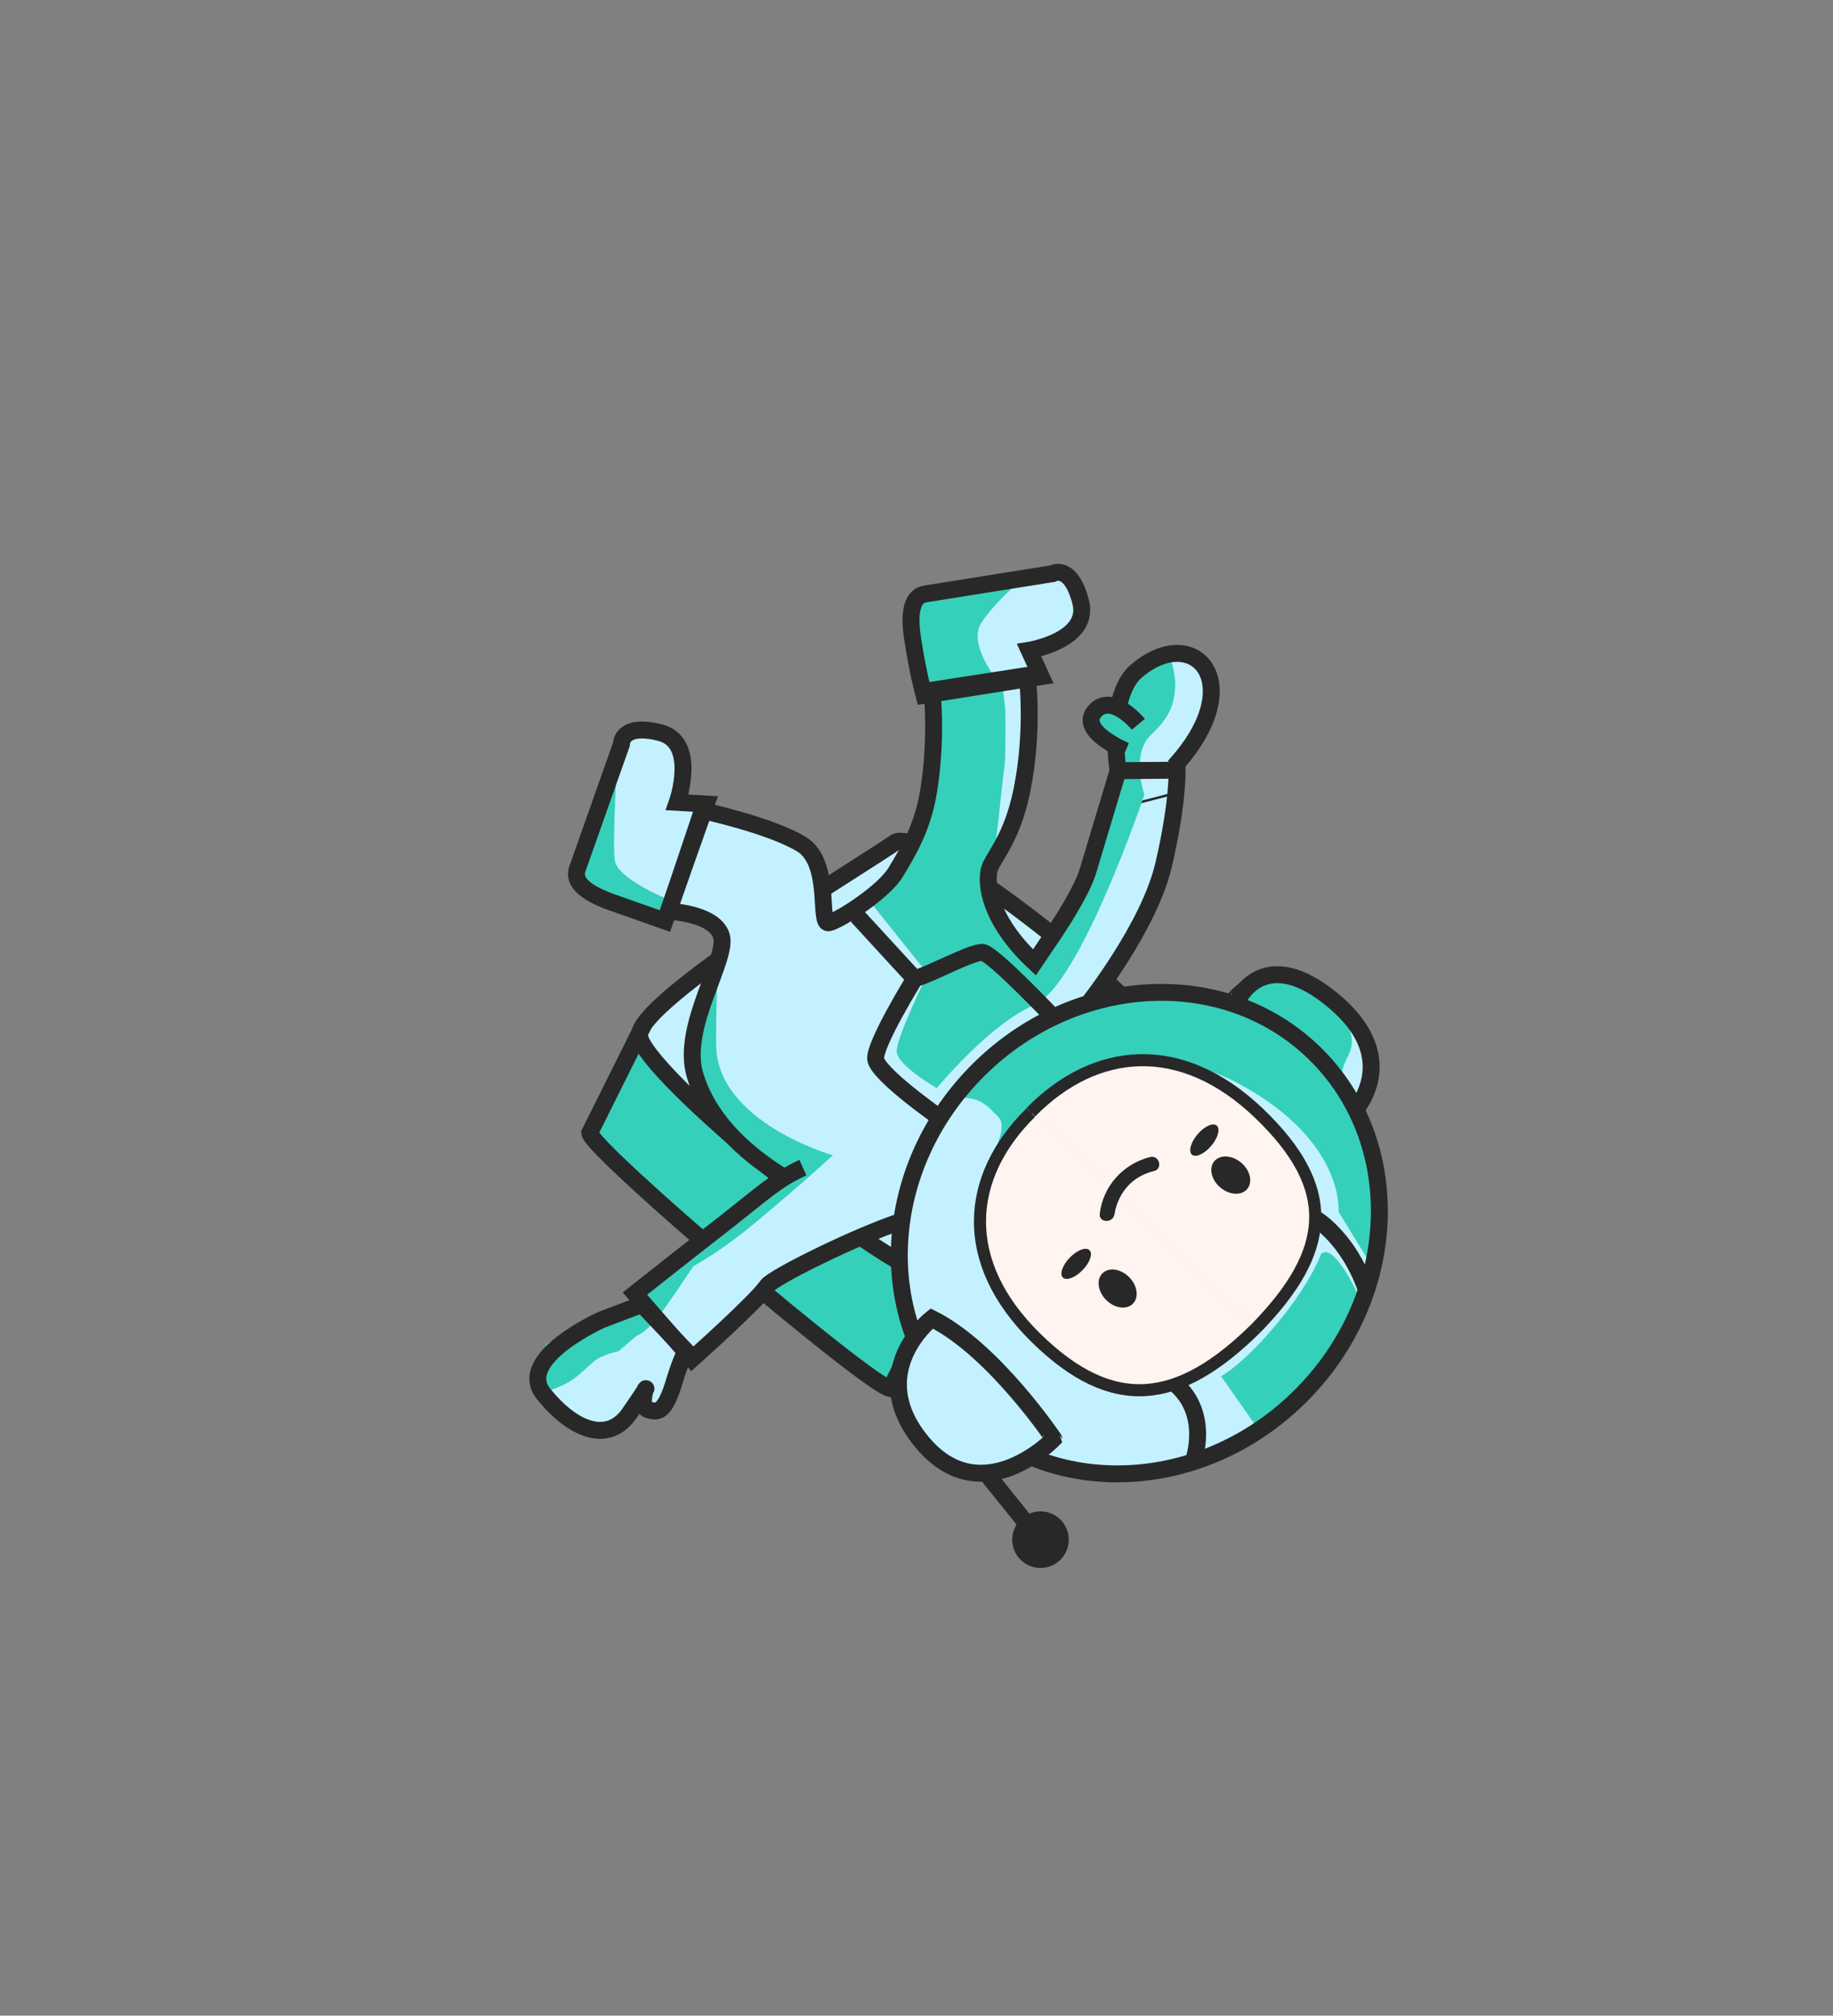 <?xml version="1.0" encoding="utf-8"?>
<!-- Generator: Adobe Illustrator 22.1.0, SVG Export Plug-In . SVG Version: 6.00 Build 0)  -->
<svg version="1.1" id="Calque_1" xmlns="http://www.w3.org/2000/svg" xmlns:xlink="http://www.w3.org/1999/xlink" x="0px" y="0px"
	 viewBox="0 0 758.4 833.8" style="enable-background:new 0 0 758.4 833.8;" xml:space="preserve">
<rect x="0" y="0" width="758.4" height="833.8" fill="#808080" stroke="none"/>
<style type="text/css">
	.st0{fill:#35D0BA;stroke:#282828;stroke-miterlimit:10;}
	.st1{fill:#C3F1FF;stroke:#282828;stroke-width:7;stroke-miterlimit:10;}
	.st2{fill:none;stroke:#282828;stroke-width:7;stroke-miterlimit:10;}
	.st3{fill:#C3F1FF;stroke:#282828;stroke-miterlimit:10;}
	.st4{fill:#35D0BA;}
	.st5{fill:#FFF4F0;stroke:#282828;stroke-miterlimit:10;}
	.st6{fill:none;stroke:#282828;stroke-width:5;stroke-miterlimit:10;}
	.st7{fill:#282828;}
	.st8{fill:none;stroke:#282828;stroke-miterlimit:10;}
	.st9{fill:none;stroke:#282828;stroke-width:2;stroke-miterlimit:10;}
	.st10{fill:#C3F1FF;}
</style>
<path class="st0" d="M266.3,423.9L244,468.6c0.9,7.3,116.1,105.1,124.4,105.8l22.3-44.8"/>
<path class="st0" d="M368.4,574.4c12.1,3.1,100.5-69.9,100.5-69.9l22.3-44.8l-108.3,68.5"/>
<path class="st1" d="M390.7,529.6c0,0,100.7-50.3,102.4-76.5s-111-112.8-122.8-104.6c-11.7,8.3-105.8,65-105.7,79.7
	C264.7,442.9,370.6,530.1,390.7,529.6z"/>
<path class="st2" d="M266.3,423.9L244,468.6c0.9,7.3,116.1,105.1,124.4,105.8l22.3-44.8"/>
<path class="st2" d="M491.2,459.7l-22.3,44.8c0,0-88.4,73-100.5,69.9"/>
<path class="st3" d="M274.5,381.6l17.1-48.4l-12-0.7c0,0,8.8-25-7.3-28.9c-16.1-4-15.8,4.9-15.8,4.9c-3.9,10.9-16.5,46.8-18.2,51.5
	s1.9,9.5,14.4,13.9C265.1,378.3,274.5,381.6,274.5,381.6z"/>
<path class="st4" d="M274.7,371.3c0,0-19.1-8-20.3-15.2c-1.2-7.2,1.1-43.9,1.1-43.9s-23.6,46.8-17.2,52s36.8,16.8,36.8,16.8
	L274.7,371.3z"/>
<path class="st3" d="M382.4,289.7l49.9-11.8l-5.9-10.5c0,0,25.8-6.1,20.4-21.8c-5.4-15.7-12.7-10.6-12.7-10.6
	c-11.3,2.7-48.3,11.4-53.1,12.5c-4.8,1.1-6.9,6.7-3.9,19.6C380.2,280,382.4,289.7,382.4,289.7z"/>
<path class="st4" d="M412.6,281.4c0,0-12.4-15.1-6.5-23.9c5.8-8.8,17.3-18.3,17.3-18.3s-43.4,2.2-44.9,9.6
	c-1.5,7.4,5.7,40.5,5.7,40.5L412.6,281.4z"/>
<path class="st3" d="M297.8,508.5c5.5-9.7,25.1-22.4,25.1-22.4c-15.5-9.8-30.2-23.4-35.4-41.6c-5.8-20.1,14.2-48.4,10.9-57.6
	c-3.3-9.2-21.8-9.9-21.8-9.9l14.1-41.6c0,0,28.2,6.1,41,13.9s6.7,33.7,11.4,32.5c4.7-1.2,22.7-13,27.6-20.9
	c5.8-9.5,11.4-19.3,13.7-34.1c3.5-22,1.3-41.2,1.3-41.2l39.4-6.1c0,0,2.9,22.1-2.1,47.1c-4.3,21.6-12.7,28.5-13.7,33.7
	c-1.6,8,2.3,22.6,18.8,37.9l5-7.4c0,0,14.1-20,17.2-30.6c3.1-10.6,12.4-41.3,12.4-41.3l24.4-0.2c0,0,0.4,13-5.5,38.9
	c-6,25.8-31.1,57.5-31.1,57.5l-68.3,88c0,0-48.5,18.9-53.6,21.7c-17.9,9.7-53.7,46.2-53.7,46.2l-18.3-28.4L297.8,508.5z"/>
<path class="st4" d="M278.6,528.1c0,0,14.5-6.2,33.4-21.9c19-15.8,32.6-28.3,32.6-28.3s-48.2-13.7-48.3-45.8
	c-0.1-32.2,2-45.1,2-45.1l-12,50.1c0,0,2.1,21,15.5,32.4c13.4,11.5,19.4,17.8,19.4,17.8S297.6,506.1,278.6,528.1z"/>
<path class="st3" d="M483.6,328.8c0,0,8.4-20.6,12.9-30.8c4.6-10.2,4.1-25.9-1.6-25.5c-5.6,0.4-20-6.7-26,6.4
	c-6.1,13.1-3.1,54.5-3.1,54.5L483.6,328.8z"/>
<path class="st4" d="M387.6,450.1c0,0,21.7-26.4,40.5-34.5s45.4-86.9,45.4-86.9s-5.9-16.6,2.8-24.8s9.5-13.7,9.9-19.7
	c0.4-6-2.5-13.7-2.5-13.7s-12.6,1.2-18.6,14.5s-6.8,6.6-6.8,6.6s-9.2,0.9-6.8,6.1c2.5,5.2,15.4,11.6,8.9,28.5s-10.8,51-28.7,66.5
	c-3.9,7.6-6.6,2.4-6.6,2.4s-18.6-16.3-15.9-28.4c2.7-12.1,5.4-43.4,6.3-48.8c0.6-3.5,0.5-14.7,0.5-22.1c0-4.1-1.6-14.8-1.6-14.8
	l-27,9.8c0,0-1.1,54.2-14.4,70.6C359.5,378,360,373,360,373l23.8,29.8c0,0-12.9,26.3-12.8,32.1C371.2,440.8,387.6,450.1,387.6,450.1
	z"/>
<path class="st3" d="M559.6,460.6c0,0,23.9-22.2-5.7-46.3c-29.6-24.1-45.2-3.1-45.2-3.1"/>
<ellipse transform="matrix(0.696 -0.718 0.718 0.696 -222.587 492.913)" class="st3" cx="470.8" cy="509.3" rx="104.1" ry="94.8"/>
<path class="st4" d="M562.4,536.7c0,0-10.2-23-15.8-18c-0.8,2.5-6.4,15.1-19.9,30.8c-13.5,15.7-21.5,19.8-21.5,19.8l15.1,21.5
	C520.2,590.7,554.1,562.1,562.4,536.7z"/>
<path class="st4" d="M411.5,475.9c0,0,5.4-10.1,1.5-13.9s-8.4-10.9-22.4-6.4c32-27.5,54.1-47,90.2-44.8s32.2,4.4,32.2,4.4
	s6.6-13.1,19.6-8.8c13.1,4.3,32.3,16.8,25.2,30.3c-7.1,13.5,0.6,19.1,0.6,19.1s18.1,35.9,8.3,59.7c-2.3,7.5,0.4,7.4,0.4,7.4
	l-13.3-21.7c0,0,2.8-29.3-41.4-53S433.9,457.6,411.5,475.9z"/>
<path class="st2" d="M275.1,381l17.1-48.4l-12-0.7c0,0,8.8-25-7.3-28.9c-16.1-4-15.8,4.9-15.8,4.9c-3.9,10.9-16.5,46.8-18.2,51.5
	c-1.7,4.7,1.9,9.5,14.4,13.9C265.7,377.7,275.1,381,275.1,381z"/>
<path class="st2" d="M382.3,287.6l48.5-7.7l-5-10.9c0,0,25.5-4.1,21.3-20.1s-11.6-11.6-11.6-11.6c-11.2,1.8-47.9,7.6-52.7,8.4
	c-4.8,0.8-7.2,6.2-5.1,19.2C379.7,278,382.3,287.6,382.3,287.6z"/>
<ellipse transform="matrix(0.696 -0.718 0.718 0.696 -222.945 493.529)" class="st2" cx="471.4" cy="510.1" rx="103.9" ry="94.8"/>
<g>
	<g>
		<path class="st5" d="M519.7,549.1c31.5-32.1,33.9-58.2,1.7-89.1s-68-27.5-94.7-0.2"/>
		<path class="st5" d="M519.7,549.1c-32,31.6-59.4,35.4-91.2,4.2c-31.9-31.3-29-66.7-1.8-93.5"/>
	</g>
</g>
<g>
	<g>
		<path class="st6" d="M519.6,549.5c31.3-32,33.7-57.9,1.4-88.9s-67.9-27.6-94.5-0.5"/>
		<path class="st6" d="M519.6,549.5c-31.9,31.5-59.1,35.2-91,3.9c-31.9-31.3-29.1-66.6-2.1-93.2"/>
	</g>
</g>
<path class="st2" d="M559.6,460.5c0,0,21.6-21.6-7.5-46.2s-39.9-0.7-39.9-0.7"/>
<ellipse transform="matrix(0.696 -0.718 0.718 0.696 -240.031 478.666)" class="st7" cx="445.3" cy="522.8" rx="7.9" ry="3.7"/>
<ellipse transform="matrix(0.648 -0.762 0.762 0.648 -183.829 545.58)" class="st7" cx="498.1" cy="471.6" rx="7.9" ry="3.7"/>
<path class="st8" d="M396.9,621.2"/>
<line class="st2" x1="423.9" y1="629.2" x2="399.7" y2="599.1"/>
<circle class="st7" cx="430.5" cy="636.9" r="11.7"/>
<path class="st9" d="M387.3,323.5"/>
<path class="st10" d="M722,355.3"/>
<g>
	<g>
		<path class="st7" d="M461.1,502.2c-0.1,0.9,0.3-1.2,0.4-1.9c0.5-1.8,1.1-3.5,2-5.2c3-5.7,7.9-9.2,14-10.7c3.7-0.9,2.2-6.7-1.6-5.8
			c-11.2,2.8-19.6,12.1-20.9,23.6C454.7,506,460.7,506,461.1,502.2L461.1,502.2z"/>
	</g>
</g>
<path class="st2" d="M493.7,604.6c0,0,7.3-19.5-7.4-32.1"/>
<path class="st1" d="M385.5,545.4c0,0-28.3,22.2-3.8,51.4c24.6,29.3,54.3-1.6,54.3-1.6S411.1,558.1,385.5,545.4z"/>
<path class="st2" d="M544.4,504.2c0,0,13.4,7.8,20.9,29.2"/>
<path class="st2" d="M450.4,415c0,0,25.2-31.7,31.1-57.5c6-25.8,5.5-38.9,5.5-38.9l-24.4,0.2c0,0-9.2,30.7-12.4,41.3
	c-3.1,10.6-17.2,30.6-17.2,30.6l-5,7.4c-16.5-15.3-20.4-29.9-18.8-37.9c1-5.2,9.4-12.1,13.7-33.7c5-25,2.1-47.1,2.1-47.1l-39.4,6.1
	c0,0,2.2,19.2-1.3,41.2c-2.3,14.8-7.9,24.5-13.7,34.1c-4.8,8-22.8,19.7-27.6,20.9c-4.7,1.2,1.4-24.7-11.4-32.5s-41-13.9-41-13.9
	L276.6,377c0,0,18.6,0.6,21.8,9.9c3.3,9.2-16.8,37.5-10.9,57.6c5.3,18.1,19.9,31.8,35.4,41.6"/>
<path class="st2" d="M353.4,468.1"/>
<path class="st2" d="M462.9,291.9c1.2-5.7,3.4-11,7.4-14.4c23.9-20.3,47.1,5.2,15.5,39.6"/>
<path class="st2" d="M462.6,318.8c0,0-0.7-4.3-0.9-10.2"/>
<path class="st2" d="M465.7,310.6c0,0-19.7-8.2-12.8-16.3c7-8.1,18.1,5.3,18.1,5.3"/>
<path class="st3" d="M248.1,545.6c0,0-36.6,15.4-23.7,31.1c12.9,15.6,28.3,22.7,37.1,9.6c8.7-13.2,6.4-10.2,6.4-10.2
	s-2.2,7.7,1.7,8.9c3.9,1.2,7.1,2.2,10.9-13.2c2-7.6,4.1-11.6,4.1-11.6l-19.6-20.6L248.1,545.6z"/>
<path class="st4" d="M225.9,555.9l-3,20.7c0,0,5.5-1.4,10.9-4.1s8.3-6.4,11.9-9.3c3.6-3,10.1-4.2,10.1-4.2l7.7-6.5
	c0,0,3.8-0.8,10.8-10.4c7-9.5,19.6-29.1,19.6-29.1s-38,29.9-45.7,32.9C240.6,548.9,225.9,555.9,225.9,555.9z"/>
<path class="st2" d="M249,545.9c0,0-35.9,16-24.1,30.7c11.8,14.7,26.5,21,35.5,8.1c8.9-13,6.6-10,6.6-10s-2.4,7.5,1.3,8.5
	c3.7,1,6.8,1.9,11.1-13.1c2.3-7.4,4.4-11.3,4.4-11.3l-18.2-19.2L249,545.9z"/>
<path class="st2" d="M354.6,378.9l23.8,25.9c6.3-1.5,23.9-11.3,28.2-10.8c4.3,0.5,29.4,27,29.4,27"/>
<path class="st2" d="M388.9,462.4c0,0-26.1-18.2-26.6-24.4c-0.5-6.2,16.1-33.1,16.1-33.1"/>
<path class="st2" d="M372.9,505.2c-18.6,6.1-53.1,23.2-55.5,26.7c-4.6,6.7-31.1,30.3-31.1,30.3l-23.6-27.1c0,0,22.6-17.9,37.8-29.7
	c15.2-11.9,20.9-17.5,31.7-22.4"/>
<ellipse transform="matrix(0.648 -0.762 0.762 0.648 -191.014 558.962)" class="st7" cx="509" cy="486.1" rx="6.7" ry="8.9"/>
<ellipse transform="matrix(0.707 -0.707 0.707 0.707 -241.397 483.171)" class="st7" cx="462.5" cy="533" rx="6.7" ry="8.9"/>
</svg>
